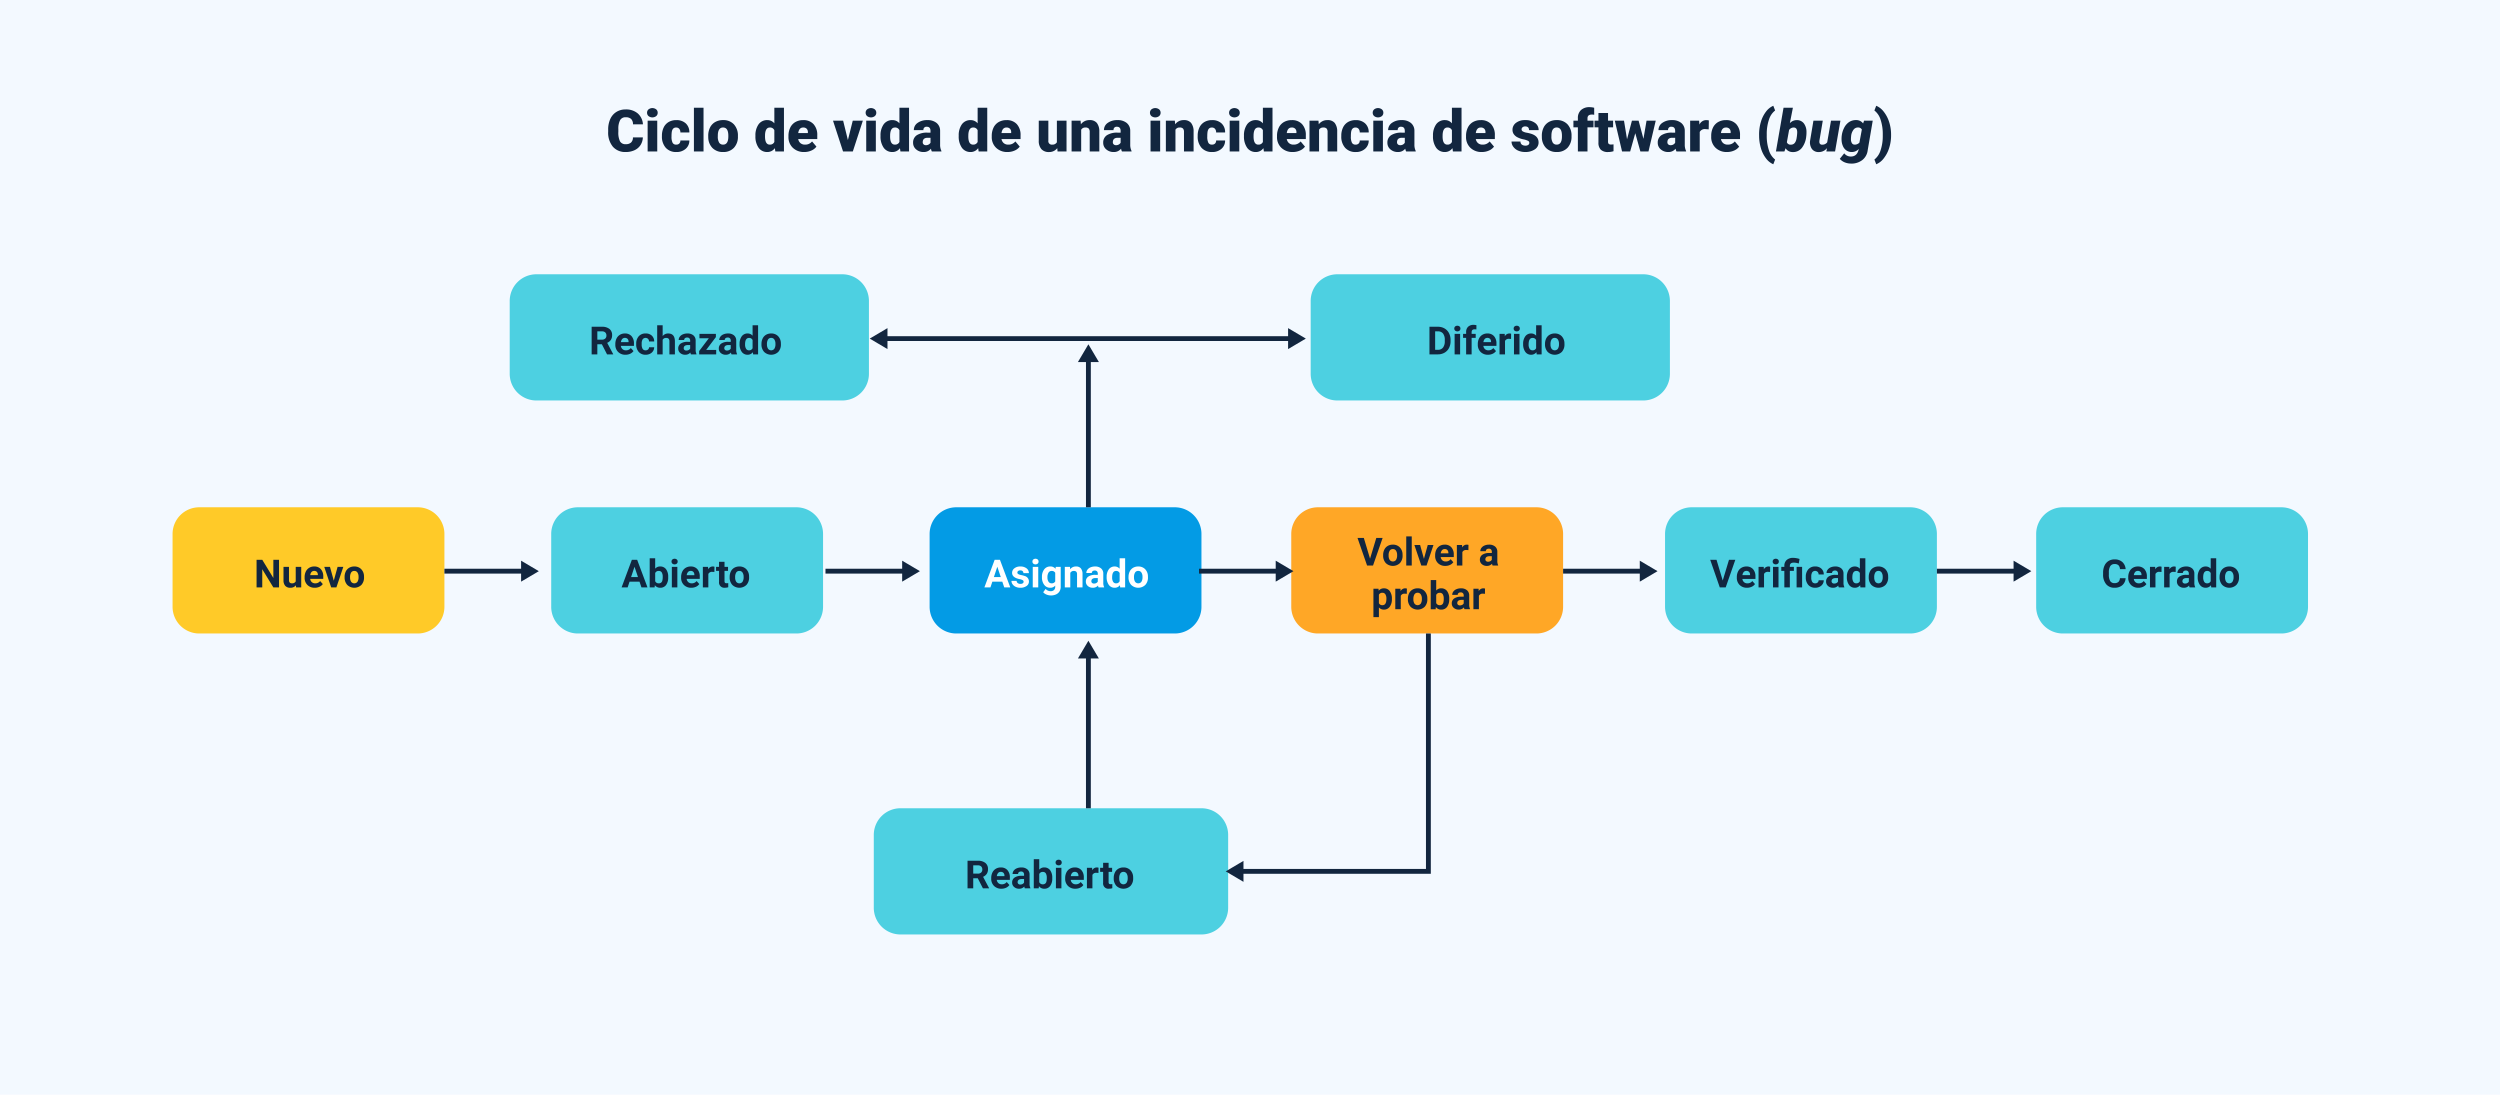 <svg xmlns="http://www.w3.org/2000/svg" width="1030" height="451" viewBox="0 0 1030 451">
  <g id="Grupo_117825" data-name="Grupo 117825" transform="translate(-285 -18711)">
    <path id="Trazado_232706" data-name="Trazado 232706" d="M0,0H1030V451H0Z" transform="translate(285 18711)" fill="#f3f9ff"/>
    <path id="Trazado_232725" data-name="Trazado 232725" d="M159.857,19.223a6.231,6.231,0,0,1-.961,3.146,5.8,5.8,0,0,1-2.467,2.115,8.4,8.4,0,0,1-3.627.75,6.7,6.7,0,0,1-5.3-2.191,9.048,9.048,0,0,1-1.934-6.187v-.844a10.328,10.328,0,0,1,.873-4.389,6.615,6.615,0,0,1,2.514-2.906,7.013,7.013,0,0,1,3.8-1.025,7.354,7.354,0,0,1,4.992,1.635,6.459,6.459,0,0,1,2.145,4.506h-4.1a3.056,3.056,0,0,0-.785-2.238,3.229,3.229,0,0,0-2.25-.68,2.457,2.457,0,0,0-2.25,1.148,7.381,7.381,0,0,0-.75,3.668v1.207a8.167,8.167,0,0,0,.686,3.9,2.509,2.509,0,0,0,2.361,1.172,3.159,3.159,0,0,0,2.168-.668,2.835,2.835,0,0,0,.8-2.121ZM165.787,25h-3.961V12.32h3.961Zm-4.2-15.949a1.763,1.763,0,0,1,.609-1.383,2.591,2.591,0,0,1,3.164,0,1.763,1.763,0,0,1,.609,1.383,1.763,1.763,0,0,1-.609,1.383,2.591,2.591,0,0,1-3.164,0A1.763,1.763,0,0,1,161.592,9.051ZM173.58,22.188a1.756,1.756,0,0,0,1.289-.451,1.654,1.654,0,0,0,.445-1.26h3.7a4.384,4.384,0,0,1-1.494,3.422,5.558,5.558,0,0,1-3.85,1.336,5.627,5.627,0,0,1-4.359-1.734,6.834,6.834,0,0,1-1.594-4.8v-.164a7.723,7.723,0,0,1,.709-3.393,5.162,5.162,0,0,1,2.045-2.262,6.1,6.1,0,0,1,3.164-.791,5.488,5.488,0,0,1,3.926,1.371,4.863,4.863,0,0,1,1.453,3.715h-3.7a2.168,2.168,0,0,0-.48-1.512,1.658,1.658,0,0,0-1.289-.527q-1.535,0-1.793,1.957a13.809,13.809,0,0,0-.082,1.711,5.424,5.424,0,0,0,.457,2.648A1.582,1.582,0,0,0,173.58,22.188ZM184.854,25h-3.961V7h3.961Zm1.934-6.457a7.484,7.484,0,0,1,.738-3.381,5.28,5.28,0,0,1,2.121-2.279,6.388,6.388,0,0,1,3.246-.8,5.83,5.83,0,0,1,4.488,1.764,6.768,6.768,0,0,1,1.641,4.8v.141a6.566,6.566,0,0,1-1.646,4.705,5.846,5.846,0,0,1-4.459,1.74,5.912,5.912,0,0,1-4.348-1.623,6.348,6.348,0,0,1-1.77-4.4Zm3.949.246a4.718,4.718,0,0,0,.551,2.578,1.835,1.835,0,0,0,1.629.82q2.109,0,2.156-3.246v-.4q0-3.41-2.18-3.41-1.98,0-2.145,2.941Zm15.5-.223a7.746,7.746,0,0,1,1.3-4.746,4.282,4.282,0,0,1,3.633-1.734,3.641,3.641,0,0,1,2.859,1.336V7h3.961V25h-3.551l-.2-1.359a3.739,3.739,0,0,1-3.094,1.594,4.274,4.274,0,0,1-3.586-1.734A7.991,7.991,0,0,1,206.24,18.566Zm3.949.246q0,3.375,1.969,3.375a1.944,1.944,0,0,0,1.875-1.1V16.258a1.892,1.892,0,0,0-1.852-1.125q-1.828,0-1.98,2.953Zm16.184,6.422a6.518,6.518,0,0,1-4.723-1.74,6.009,6.009,0,0,1-1.8-4.529v-.328a7.787,7.787,0,0,1,.721-3.434,5.274,5.274,0,0,1,2.1-2.3,6.35,6.35,0,0,1,3.281-.814,5.489,5.489,0,0,1,4.219,1.658,6.516,6.516,0,0,1,1.547,4.623V19.9h-7.852a2.846,2.846,0,0,0,.926,1.676,2.755,2.755,0,0,0,1.852.609,3.549,3.549,0,0,0,2.93-1.312l1.8,2.133a5.045,5.045,0,0,1-2.092,1.623A7.069,7.069,0,0,1,226.373,25.234Zm-.445-10.1q-1.734,0-2.062,2.3h3.984v-.3a1.956,1.956,0,0,0-.48-1.471A1.912,1.912,0,0,0,225.928,15.133Zm18.41,5.168,2-7.98h4.16L246.365,25h-4.031L238.2,12.32h4.172ZM255.846,25h-3.961V12.32h3.961Zm-4.2-15.949a1.763,1.763,0,0,1,.609-1.383,2.591,2.591,0,0,1,3.164,0,1.763,1.763,0,0,1,.609,1.383,1.763,1.763,0,0,1-.609,1.383,2.591,2.591,0,0,1-3.164,0A1.763,1.763,0,0,1,251.65,9.051Zm6.129,9.516a7.746,7.746,0,0,1,1.3-4.746,4.282,4.282,0,0,1,3.633-1.734,3.641,3.641,0,0,1,2.859,1.336V7h3.961V25h-3.551l-.2-1.359a3.739,3.739,0,0,1-3.094,1.594A4.274,4.274,0,0,1,259.1,23.5,7.991,7.991,0,0,1,257.779,18.566Zm3.949.246q0,3.375,1.969,3.375a1.944,1.944,0,0,0,1.875-1.1V16.258a1.892,1.892,0,0,0-1.852-1.125q-1.828,0-1.98,2.953ZM278.92,25a4.459,4.459,0,0,1-.375-1.137,3.672,3.672,0,0,1-3.047,1.371,4.5,4.5,0,0,1-3.047-1.084,3.45,3.45,0,0,1-1.254-2.725,3.546,3.546,0,0,1,1.523-3.117,7.761,7.761,0,0,1,4.43-1.055h1.219v-.671q0-1.755-1.512-1.755a1.236,1.236,0,0,0-1.406,1.39H271.5a3.54,3.54,0,0,1,1.564-2.985,6.575,6.575,0,0,1,3.99-1.147,5.764,5.764,0,0,1,3.832,1.184,4.115,4.115,0,0,1,1.441,3.246v5.613a5.748,5.748,0,0,0,.539,2.672V25Zm-2.473-2.578a2.2,2.2,0,0,0,1.225-.316,1.983,1.983,0,0,0,.7-.715V19.363h-1.148q-2.062,0-2.062,1.852a1.131,1.131,0,0,0,.363.873A1.315,1.315,0,0,0,276.447,22.422Zm13.547-3.855a7.746,7.746,0,0,1,1.3-4.746,4.282,4.282,0,0,1,3.633-1.734,3.641,3.641,0,0,1,2.859,1.336V7h3.961V25H298.2l-.2-1.359a3.739,3.739,0,0,1-3.094,1.594,4.274,4.274,0,0,1-3.586-1.734A7.991,7.991,0,0,1,289.994,18.566Zm3.949.246q0,3.375,1.969,3.375a1.944,1.944,0,0,0,1.875-1.1V16.258a1.892,1.892,0,0,0-1.852-1.125q-1.828,0-1.98,2.953Zm16.184,6.422a6.518,6.518,0,0,1-4.723-1.74,6.009,6.009,0,0,1-1.8-4.529v-.328a7.787,7.787,0,0,1,.721-3.434,5.274,5.274,0,0,1,2.1-2.3,6.35,6.35,0,0,1,3.281-.814,5.489,5.489,0,0,1,4.219,1.658,6.516,6.516,0,0,1,1.547,4.623V19.9h-7.852a2.846,2.846,0,0,0,.926,1.676,2.755,2.755,0,0,0,1.852.609,3.549,3.549,0,0,0,2.93-1.312l1.8,2.133a5.045,5.045,0,0,1-2.092,1.623A7.069,7.069,0,0,1,310.127,25.234Zm-.445-10.1q-1.734,0-2.062,2.3H311.6v-.3a1.956,1.956,0,0,0-.48-1.471A1.912,1.912,0,0,0,309.682,15.133Zm20.906,8.5a4.072,4.072,0,0,1-3.387,1.605,3.993,3.993,0,0,1-3.158-1.213,5.1,5.1,0,0,1-1.072-3.486V12.32h3.949v8.238a1.419,1.419,0,0,0,1.582,1.629,2.064,2.064,0,0,0,1.934-.973V12.32h3.973V25h-3.7ZM340.2,12.32l.129,1.488a4.3,4.3,0,0,1,3.621-1.723,3.618,3.618,0,0,1,2.959,1.184,5.635,5.635,0,0,1,1.014,3.563V25h-3.961V17a2.14,2.14,0,0,0-.387-1.412,1.789,1.789,0,0,0-1.406-.451,1.883,1.883,0,0,0-1.723.914V25h-3.949V12.32ZM357.248,25a4.459,4.459,0,0,1-.375-1.137,3.672,3.672,0,0,1-3.047,1.371,4.5,4.5,0,0,1-3.047-1.084,3.45,3.45,0,0,1-1.254-2.725,3.546,3.546,0,0,1,1.523-3.117,7.761,7.761,0,0,1,4.43-1.055H356.7v-.671q0-1.755-1.512-1.755a1.236,1.236,0,0,0-1.406,1.39H349.83a3.54,3.54,0,0,1,1.564-2.985,6.575,6.575,0,0,1,3.99-1.147,5.764,5.764,0,0,1,3.832,1.184,4.115,4.115,0,0,1,1.441,3.246v5.613A5.748,5.748,0,0,0,361.2,24.8V25Zm-2.473-2.578A2.2,2.2,0,0,0,356,22.105a1.983,1.983,0,0,0,.7-.715V19.363h-1.148q-2.062,0-2.062,1.852a1.131,1.131,0,0,0,.363.873A1.315,1.315,0,0,0,354.775,22.422ZM372.986,25h-3.961V12.32h3.961Zm-4.2-15.949a1.763,1.763,0,0,1,.609-1.383,2.591,2.591,0,0,1,3.164,0,1.763,1.763,0,0,1,.609,1.383,1.763,1.763,0,0,1-.609,1.383,2.591,2.591,0,0,1-3.164,0A1.763,1.763,0,0,1,368.791,9.051Zm10.254,3.27.129,1.488a4.3,4.3,0,0,1,3.621-1.723,3.618,3.618,0,0,1,2.959,1.184,5.635,5.635,0,0,1,1.014,3.563V25h-3.961V17a2.14,2.14,0,0,0-.387-1.412,1.789,1.789,0,0,0-1.406-.451,1.883,1.883,0,0,0-1.723.914V25h-3.949V12.32Zm15.27,9.867a1.756,1.756,0,0,0,1.289-.451,1.654,1.654,0,0,0,.445-1.26h3.7a4.384,4.384,0,0,1-1.494,3.422,5.558,5.558,0,0,1-3.85,1.336,5.627,5.627,0,0,1-4.359-1.734,6.834,6.834,0,0,1-1.594-4.8v-.164a7.723,7.723,0,0,1,.709-3.393,5.162,5.162,0,0,1,2.045-2.262,6.1,6.1,0,0,1,3.164-.791,5.488,5.488,0,0,1,3.926,1.371,4.863,4.863,0,0,1,1.453,3.715h-3.7a2.168,2.168,0,0,0-.48-1.512,1.658,1.658,0,0,0-1.289-.527q-1.535,0-1.793,1.957A13.809,13.809,0,0,0,392.4,18.8a5.424,5.424,0,0,0,.457,2.648A1.582,1.582,0,0,0,394.314,22.188ZM405.588,25h-3.961V12.32h3.961Zm-4.2-15.949A1.763,1.763,0,0,1,402,7.668a2.591,2.591,0,0,1,3.164,0,1.763,1.763,0,0,1,.609,1.383,1.763,1.763,0,0,1-.609,1.383,2.591,2.591,0,0,1-3.164,0A1.763,1.763,0,0,1,401.393,9.051Zm6.129,9.516a7.746,7.746,0,0,1,1.3-4.746,4.282,4.282,0,0,1,3.633-1.734,3.641,3.641,0,0,1,2.859,1.336V7h3.961V25h-3.551l-.2-1.359a3.739,3.739,0,0,1-3.094,1.594,4.274,4.274,0,0,1-3.586-1.734A7.991,7.991,0,0,1,407.521,18.566Zm3.949.246q0,3.375,1.969,3.375a1.944,1.944,0,0,0,1.875-1.1V16.258a1.892,1.892,0,0,0-1.852-1.125q-1.828,0-1.98,2.953Zm16.184,6.422a6.518,6.518,0,0,1-4.723-1.74,6.009,6.009,0,0,1-1.8-4.529v-.328a7.787,7.787,0,0,1,.721-3.434,5.274,5.274,0,0,1,2.1-2.3,6.35,6.35,0,0,1,3.281-.814,5.489,5.489,0,0,1,4.219,1.658A6.516,6.516,0,0,1,433,18.367V19.9h-7.852a2.846,2.846,0,0,0,.926,1.676,2.755,2.755,0,0,0,1.852.609,3.549,3.549,0,0,0,2.93-1.312l1.8,2.133a5.045,5.045,0,0,1-2.092,1.623A7.069,7.069,0,0,1,427.654,25.234Zm-.445-10.1q-1.734,0-2.062,2.3h3.984v-.3a1.956,1.956,0,0,0-.48-1.471A1.912,1.912,0,0,0,427.209,15.133Zm11-2.812.129,1.488a4.3,4.3,0,0,1,3.621-1.723,3.618,3.618,0,0,1,2.959,1.184,5.635,5.635,0,0,1,1.014,3.563V25h-3.961V17a2.14,2.14,0,0,0-.387-1.412,1.789,1.789,0,0,0-1.406-.451,1.883,1.883,0,0,0-1.723.914V25H434.51V12.32Zm15.27,9.867a1.756,1.756,0,0,0,1.289-.451,1.654,1.654,0,0,0,.445-1.26h3.7a4.384,4.384,0,0,1-1.494,3.422,5.558,5.558,0,0,1-3.85,1.336,5.627,5.627,0,0,1-4.359-1.734,6.834,6.834,0,0,1-1.594-4.8v-.164a7.723,7.723,0,0,1,.709-3.393,5.162,5.162,0,0,1,2.045-2.262,6.1,6.1,0,0,1,3.164-.791,5.488,5.488,0,0,1,3.926,1.371,4.863,4.863,0,0,1,1.453,3.715h-3.7a2.168,2.168,0,0,0-.48-1.512,1.658,1.658,0,0,0-1.289-.527q-1.535,0-1.793,1.957a13.809,13.809,0,0,0-.082,1.711,5.424,5.424,0,0,0,.457,2.648A1.582,1.582,0,0,0,453.482,22.188ZM464.756,25h-3.961V12.32h3.961Zm-4.2-15.949a1.763,1.763,0,0,1,.609-1.383,2.591,2.591,0,0,1,3.164,0,1.763,1.763,0,0,1,.609,1.383,1.763,1.763,0,0,1-.609,1.383,2.591,2.591,0,0,1-3.164,0A1.763,1.763,0,0,1,460.561,9.051ZM474.33,25a4.459,4.459,0,0,1-.375-1.137,3.672,3.672,0,0,1-3.047,1.371,4.5,4.5,0,0,1-3.047-1.084,3.45,3.45,0,0,1-1.254-2.725,3.546,3.546,0,0,1,1.523-3.117,7.761,7.761,0,0,1,4.43-1.055h1.219v-.671q0-1.755-1.512-1.755a1.236,1.236,0,0,0-1.406,1.39h-3.949a3.54,3.54,0,0,1,1.564-2.985,6.575,6.575,0,0,1,3.99-1.147A5.764,5.764,0,0,1,476.3,13.27a4.115,4.115,0,0,1,1.441,3.246v5.613a5.748,5.748,0,0,0,.539,2.672V25Zm-2.473-2.578a2.2,2.2,0,0,0,1.225-.316,1.983,1.983,0,0,0,.7-.715V19.363h-1.148q-2.062,0-2.062,1.852a1.131,1.131,0,0,0,.363.873A1.315,1.315,0,0,0,471.857,22.422ZM485.4,18.566a7.746,7.746,0,0,1,1.3-4.746,4.282,4.282,0,0,1,3.633-1.734,3.641,3.641,0,0,1,2.859,1.336V7h3.961V25h-3.551l-.2-1.359a3.739,3.739,0,0,1-3.094,1.594,4.274,4.274,0,0,1-3.586-1.734A7.991,7.991,0,0,1,485.4,18.566Zm3.949.246q0,3.375,1.969,3.375a1.944,1.944,0,0,0,1.875-1.1V16.258a1.892,1.892,0,0,0-1.852-1.125q-1.828,0-1.98,2.953Zm16.184,6.422a6.518,6.518,0,0,1-4.723-1.74,6.009,6.009,0,0,1-1.8-4.529v-.328a7.787,7.787,0,0,1,.721-3.434,5.274,5.274,0,0,1,2.1-2.3,6.35,6.35,0,0,1,3.281-.814,5.489,5.489,0,0,1,4.219,1.658,6.516,6.516,0,0,1,1.547,4.623V19.9h-7.852a2.846,2.846,0,0,0,.926,1.676,2.755,2.755,0,0,0,1.852.609,3.549,3.549,0,0,0,2.93-1.312l1.8,2.133a5.045,5.045,0,0,1-2.092,1.623A7.069,7.069,0,0,1,505.537,25.234Zm-.445-10.1q-1.734,0-2.062,2.3h3.984v-.3a1.956,1.956,0,0,0-.48-1.471A1.912,1.912,0,0,0,505.092,15.133Zm19.992,6.3a.912.912,0,0,0-.527-.809,8.021,8.021,0,0,0-2-.633,9.138,9.138,0,0,1-2.437-.861,4.083,4.083,0,0,1-1.465-1.295,3.092,3.092,0,0,1-.5-1.746,3.5,3.5,0,0,1,1.441-2.877,5.938,5.938,0,0,1,3.773-1.131,6.579,6.579,0,0,1,4.031,1.137,3.555,3.555,0,0,1,1.523,2.988h-3.961q0-1.523-1.605-1.523a1.591,1.591,0,0,0-1.043.346,1.07,1.07,0,0,0-.422.861.982.982,0,0,0,.516.855,4.872,4.872,0,0,0,1.646.539,14.228,14.228,0,0,1,1.986.5q2.859.984,2.859,3.527a3.321,3.321,0,0,1-1.541,2.824,6.758,6.758,0,0,1-3.99,1.09,6.9,6.9,0,0,1-2.906-.586,4.86,4.86,0,0,1-1.992-1.594,3.609,3.609,0,0,1-.715-2.121h3.691a1.526,1.526,0,0,0,.586,1.283,2.41,2.41,0,0,0,1.441.4,1.9,1.9,0,0,0,1.213-.328A1.05,1.05,0,0,0,525.084,21.438Zm5.156-2.895a7.484,7.484,0,0,1,.738-3.381,5.28,5.28,0,0,1,2.121-2.279,6.388,6.388,0,0,1,3.246-.8,5.83,5.83,0,0,1,4.488,1.764,6.768,6.768,0,0,1,1.641,4.8v.141a6.566,6.566,0,0,1-1.646,4.705,5.846,5.846,0,0,1-4.459,1.74,5.912,5.912,0,0,1-4.348-1.623,6.348,6.348,0,0,1-1.77-4.4Zm3.949.246a4.718,4.718,0,0,0,.551,2.578,1.835,1.835,0,0,0,1.629.82q2.109,0,2.156-3.246v-.4q0-3.41-2.18-3.41-1.98,0-2.145,2.941ZM545.088,25V15.063h-1.84V12.32h1.84V11.313a4.381,4.381,0,0,1,1.277-3.363,5.047,5.047,0,0,1,3.586-1.2A7.853,7.853,0,0,1,551.8,7l.012,2.906a3.608,3.608,0,0,0-.973-.105q-1.793,0-1.793,1.547v.973h2.473v2.742h-2.473V25ZM557.51,9.168V12.32H559.6v2.742H557.51v5.8a1.481,1.481,0,0,0,.258,1,1.383,1.383,0,0,0,1.02.281,5.793,5.793,0,0,0,.984-.07v2.824a7.288,7.288,0,0,1-2.227.34,4.137,4.137,0,0,1-3.012-.961,3.939,3.939,0,0,1-.973-2.918V15.063h-1.617V12.32h1.617V9.168ZM572.1,19.8l1.277-7.477h3.785L574.174,25h-3.34l-2.1-7.523L566.627,25h-3.34L560.3,12.32h3.785l1.254,7.652,2.016-7.652h2.754ZM585.717,25a4.459,4.459,0,0,1-.375-1.137,3.672,3.672,0,0,1-3.047,1.371,4.5,4.5,0,0,1-3.047-1.084,3.45,3.45,0,0,1-1.254-2.725,3.546,3.546,0,0,1,1.523-3.117,7.761,7.761,0,0,1,4.43-1.055h1.219v-.671q0-1.755-1.512-1.755a1.236,1.236,0,0,0-1.406,1.39H578.3a3.54,3.54,0,0,1,1.564-2.985,6.575,6.575,0,0,1,3.99-1.147,5.764,5.764,0,0,1,3.832,1.184,4.115,4.115,0,0,1,1.441,3.246v5.613a5.748,5.748,0,0,0,.539,2.672V25Zm-2.473-2.578a2.2,2.2,0,0,0,1.225-.316,1.983,1.983,0,0,0,.7-.715V19.363h-1.148q-2.062,0-2.062,1.852a1.131,1.131,0,0,0,.363.873A1.315,1.315,0,0,0,583.244,22.422Zm15.738-6.527-1.3-.094a2.336,2.336,0,0,0-2.391,1.172V25h-3.949V12.32h3.7l.129,1.629a3.058,3.058,0,0,1,2.777-1.863,3.851,3.851,0,0,1,1.1.141Zm7.559,9.34a6.518,6.518,0,0,1-4.723-1.74,6.009,6.009,0,0,1-1.8-4.529v-.328a7.787,7.787,0,0,1,.721-3.434,5.274,5.274,0,0,1,2.1-2.3,6.35,6.35,0,0,1,3.281-.814,5.489,5.489,0,0,1,4.219,1.658,6.516,6.516,0,0,1,1.547,4.623V19.9h-7.852a2.846,2.846,0,0,0,.926,1.676,2.755,2.755,0,0,0,1.852.609,3.549,3.549,0,0,0,2.93-1.312l1.8,2.133a5.045,5.045,0,0,1-2.092,1.623A7.069,7.069,0,0,1,606.541,25.234Zm-.445-10.1q-1.734,0-2.062,2.3h3.984v-.3a1.956,1.956,0,0,0-.48-1.471A1.912,1.912,0,0,0,606.1,15.133Zm13.652,2.93a17.909,17.909,0,0,1,.762-5.32,12.839,12.839,0,0,1,2.1-4.172A7.47,7.47,0,0,1,625.6,6.18l.75,1.945a7.64,7.64,0,0,0-2.537,3.768A18.376,18.376,0,0,0,622.9,17.9v.516a18.734,18.734,0,0,0,.9,6.117,7.608,7.608,0,0,0,2.549,3.8l-.75,1.945a7.4,7.4,0,0,1-2.982-2.4,12.646,12.646,0,0,1-2.1-4.154,18,18,0,0,1-.762-5.133Zm19.43.621a9.188,9.188,0,0,1-1.816,4.852,4.545,4.545,0,0,1-3.82,1.711,3.362,3.362,0,0,1-2.883-1.57L630.178,25h-3.492l3.129-18h3.855l-1.254,6.363a3.827,3.827,0,0,1,2.848-1.277,3.572,3.572,0,0,1,2.906,1.33,5.8,5.8,0,0,1,1.1,3.557,12.9,12.9,0,0,1-.059,1.465Zm-3.832-.228a12.137,12.137,0,0,0,.105-1.357q0-1.884-1.348-1.965a2.309,2.309,0,0,0-2,1.018l-.914,5.054a1.551,1.551,0,0,0,1.594.994q1.887.059,2.379-2.457l.164-1.041Zm12.375,5.162a4.2,4.2,0,0,1-3.422,1.629,3.322,3.322,0,0,1-2.807-1.3,4.8,4.8,0,0,1-.732-3.422l1.371-8.2h3.855l-1.395,8.26a2.752,2.752,0,0,0,0,.622,1.021,1.021,0,0,0,1.137,1,2.491,2.491,0,0,0,2.074-.962l1.57-8.917h3.879L651.049,25h-3.586Zm6.059-4.98a9.634,9.634,0,0,1,1.049-3.457,6.086,6.086,0,0,1,2.068-2.338,4.98,4.98,0,0,1,2.813-.768,3.462,3.462,0,0,1,2.883,1.371l.41-1.137,3.563.012L664.49,24.508a5.956,5.956,0,0,1-2.262,4.066,7.2,7.2,0,0,1-4.758,1.418,6.793,6.793,0,0,1-2.449-.5,5.277,5.277,0,0,1-2.027-1.453l1.828-2.273a3.319,3.319,0,0,0,2.648,1.324q2.566.047,3.258-2.73l.094-.387a3.965,3.965,0,0,1-2.895,1.266,3.91,3.91,0,0,1-2.145-.615,4.045,4.045,0,0,1-1.453-1.74,6.768,6.768,0,0,1-.6-2.531A11,11,0,0,1,653.779,18.637Zm3.809,1.254a3.075,3.075,0,0,0,.387,1.676,1.312,1.312,0,0,0,1.125.621,2.577,2.577,0,0,0,1.98-.844l1-5.379a1.708,1.708,0,0,0-1.57-.844,2.244,2.244,0,0,0-1.887.955,5.149,5.149,0,0,0-.961,2.572Q657.588,19.387,657.588,19.891Zm16.535-1.5a16.71,16.71,0,0,1-.809,5.227,13.344,13.344,0,0,1-2.232,4.248,7.432,7.432,0,0,1-3.076,2.408l-.75-1.945a7.716,7.716,0,0,0,2.52-3.75,18.1,18.1,0,0,0,.926-5.824v-.715a18.734,18.734,0,0,0-.9-6.117,7.608,7.608,0,0,0-2.549-3.8l.75-1.945a7.568,7.568,0,0,1,3.053,2.385,13.18,13.18,0,0,1,2.227,4.184,16.568,16.568,0,0,1,.838,5.127Z" transform="translate(390 18748.398)" fill="#12263f"/>
    <path id="Trazado_232719" data-name="Trazado 232719" d="M11,0H137a11,11,0,0,1,11,11V41a11,11,0,0,1-11,11H11A11,11,0,0,1,0,41V11A11,11,0,0,1,11,0Z" transform="translate(495 18824)" fill="#4dd0e1"/>
    <path id="Trazado_232723" data-name="Trazado 232723" d="M11,0h90a11,11,0,0,1,11,11V41a11,11,0,0,1-11,11H11A11,11,0,0,1,0,41V11A11,11,0,0,1,11,0Z" transform="translate(356.098 18920)" fill="#ffca28"/>
    <path id="Trazado_232717" data-name="Trazado 232717" d="M11,0h90a11,11,0,0,1,11,11V41a11,11,0,0,1-11,11H11A11,11,0,0,1,0,41V11A11,11,0,0,1,11,0Z" transform="translate(512.098 18920)" fill="#4dd0e1"/>
    <path id="Trazado_232712" data-name="Trazado 232712" d="M11,0h90a11,11,0,0,1,11,11V41a11,11,0,0,1-11,11H11A11,11,0,0,1,0,41V11A11,11,0,0,1,11,0Z" transform="translate(668 18920)" fill="#039be5"/>
    <path id="Trazado_232710" data-name="Trazado 232710" d="M11,0H135a11,11,0,0,1,11,11V41a11,11,0,0,1-11,11H11A11,11,0,0,1,0,41V11A11,11,0,0,1,11,0Z" transform="translate(645 19044)" fill="#4dd0e1"/>
    <path id="Trazado_232707" data-name="Trazado 232707" d="M11,0h90a11,11,0,0,1,11,11V41a11,11,0,0,1-11,11H11A11,11,0,0,1,0,41V11A11,11,0,0,1,11,0Z" transform="translate(817 18920)" fill="#ffa726"/>
    <path id="Trazado_232708" data-name="Trazado 232708" d="M11,0h90a11,11,0,0,1,11,11V41a11,11,0,0,1-11,11H11A11,11,0,0,1,0,41V11A11,11,0,0,1,11,0Z" transform="translate(971 18920)" fill="#4dd0e1"/>
    <path id="Trazado_232709" data-name="Trazado 232709" d="M11,0h90a11,11,0,0,1,11,11V41a11,11,0,0,1-11,11H11A11,11,0,0,1,0,41V11A11,11,0,0,1,11,0Z" transform="translate(1123.902 18920)" fill="#4dd0e1"/>
    <path id="Trazado_232720" data-name="Trazado 232720" d="M11,0H137a11,11,0,0,1,11,11V41a11,11,0,0,1-11,11H11A11,11,0,0,1,0,41V11A11,11,0,0,1,11,0Z" transform="translate(825 18824)" fill="#4dd0e1"/>
    <path id="Trazado_232721" data-name="Trazado 232721" d="M17.969,12.836H16.1V17H13.758V5.625h4.227a4.778,4.778,0,0,1,3.109.9,3.1,3.1,0,0,1,1.094,2.539,3.5,3.5,0,0,1-.5,1.941,3.437,3.437,0,0,1-1.527,1.238l2.461,4.648V17H20.1Zm-1.867-1.9h1.891a1.936,1.936,0,0,0,1.367-.449,1.606,1.606,0,0,0,.484-1.238,1.719,1.719,0,0,0-.457-1.266,1.9,1.9,0,0,0-1.4-.461H16.1Zm11.609,6.219a4.15,4.15,0,0,1-3.027-1.141,4.054,4.054,0,0,1-1.168-3.039v-.219a5.106,5.106,0,0,1,.492-2.277A3.612,3.612,0,0,1,25.4,8.934a3.914,3.914,0,0,1,2.059-.543,3.508,3.508,0,0,1,2.73,1.094,4.444,4.444,0,0,1,1,3.1v.922H25.8a2.1,2.1,0,0,0,.66,1.328,2,2,0,0,0,1.395.5,2.437,2.437,0,0,0,2.039-.945l1.109,1.242a3.389,3.389,0,0,1-1.375,1.121A4.511,4.511,0,0,1,27.711,17.156Zm-.258-6.945a1.411,1.411,0,0,0-1.09.455,2.357,2.357,0,0,0-.535,1.3h3.141v-.181a1.681,1.681,0,0,0-.406-1.165A1.456,1.456,0,0,0,27.453,10.211Zm8.531,5.125A1.481,1.481,0,0,0,37,14.992a1.2,1.2,0,0,0,.406-.914h2.117a2.9,2.9,0,0,1-.469,1.574,3.093,3.093,0,0,1-1.262,1.109,3.949,3.949,0,0,1-1.77.395A3.67,3.67,0,0,1,33.164,16a4.56,4.56,0,0,1-1.047-3.184v-.148a4.508,4.508,0,0,1,1.039-3.117,3.627,3.627,0,0,1,2.852-1.164,3.555,3.555,0,0,1,2.543.9,3.2,3.2,0,0,1,.973,2.4H37.406A1.551,1.551,0,0,0,37,10.623a1.51,1.51,0,0,0-2.223.163,3.333,3.333,0,0,0-.4,1.866v.235a3.375,3.375,0,0,0,.4,1.878A1.377,1.377,0,0,0,35.984,15.336Zm7.031-5.867a2.818,2.818,0,0,1,2.258-1.078q2.75,0,2.789,3.2V17H45.8V11.648a1.57,1.57,0,0,0-.312-1.074,1.34,1.34,0,0,0-1.039-.348,1.537,1.537,0,0,0-1.437.766V17H40.758V5h2.258ZM54.664,17a2.507,2.507,0,0,1-.227-.758,2.732,2.732,0,0,1-2.133.914,3,3,0,0,1-2.059-.719,2.312,2.312,0,0,1-.816-1.812,2.389,2.389,0,0,1,1-2.062,4.915,4.915,0,0,1,2.879-.727h1.039v-.484a1.393,1.393,0,0,0-.3-.937,1.183,1.183,0,0,0-.949-.352,1.345,1.345,0,0,0-.895.273.929.929,0,0,0-.324.75H49.617a2.268,2.268,0,0,1,.453-1.359,3,3,0,0,1,1.281-.98,4.669,4.669,0,0,1,1.859-.355,3.689,3.689,0,0,1,2.48.785,2.747,2.747,0,0,1,.918,2.207v3.664a4.041,4.041,0,0,0,.336,1.82V17ZM52.8,15.43a1.945,1.945,0,0,0,.922-.223,1.462,1.462,0,0,0,.625-.6V13.156H53.5q-1.7,0-1.8,1.172l-.008.133a.9.9,0,0,0,.3.7A1.153,1.153,0,0,0,52.8,15.43Zm8.141-.25H65.07V17H58.055V15.625l3.977-5.258H58.172V8.547h6.773v1.33ZM71.383,17a2.507,2.507,0,0,1-.227-.758,2.732,2.732,0,0,1-2.133.914,3,3,0,0,1-2.059-.719,2.312,2.312,0,0,1-.816-1.812,2.389,2.389,0,0,1,1-2.062,4.915,4.915,0,0,1,2.879-.727h1.039v-.484a1.393,1.393,0,0,0-.3-.937,1.183,1.183,0,0,0-.949-.352,1.345,1.345,0,0,0-.895.273.929.929,0,0,0-.324.75H66.336a2.268,2.268,0,0,1,.453-1.359,3,3,0,0,1,1.281-.98,4.669,4.669,0,0,1,1.859-.355,3.689,3.689,0,0,1,2.48.785,2.747,2.747,0,0,1,.918,2.207v3.664a4.041,4.041,0,0,0,.336,1.82V17Zm-1.867-1.57a1.945,1.945,0,0,0,.922-.223,1.462,1.462,0,0,0,.625-.6V13.156h-.844q-1.7,0-1.8,1.172l-.008.133a.9.9,0,0,0,.3.7A1.153,1.153,0,0,0,69.516,15.43Zm5.2-2.719A5.094,5.094,0,0,1,75.6,9.563a2.877,2.877,0,0,1,2.426-1.172,2.589,2.589,0,0,1,2.039.922V5h2.266V17H80.289l-.109-.9a2.657,2.657,0,0,1-2.172,1.055,2.869,2.869,0,0,1-2.395-1.176A5.258,5.258,0,0,1,74.711,12.711Zm2.258.168a3.337,3.337,0,0,0,.414,1.823,1.349,1.349,0,0,0,1.2.634,1.511,1.511,0,0,0,1.477-.884V11.111a1.489,1.489,0,0,0-1.461-.884Q76.969,10.227,76.969,12.879Zm6.758-.184a5.013,5.013,0,0,1,.484-2.242A3.546,3.546,0,0,1,85.605,8.93a4.069,4.069,0,0,1,2.113-.539,3.849,3.849,0,0,1,2.793,1.047,4.2,4.2,0,0,1,1.207,2.844l.016.578a4.418,4.418,0,0,1-1.086,3.121,4.209,4.209,0,0,1-5.832,0,4.5,4.5,0,0,1-1.09-3.187Zm2.258.16a3.16,3.16,0,0,0,.453,1.843,1.628,1.628,0,0,0,2.578.008,3.457,3.457,0,0,0,.461-2.015,3.128,3.128,0,0,0-.461-1.831,1.5,1.5,0,0,0-1.3-.649,1.474,1.474,0,0,0-1.281.646A3.516,3.516,0,0,0,85.984,12.856Z" transform="translate(515 18840)" fill="#12263f"/>
    <path id="Trazado_232724" data-name="Trazado 232724" d="M39.859,17H37.516L32.953,9.516V17H30.609V5.625h2.344l4.57,7.5v-7.5h2.336Zm6.961-.859a2.831,2.831,0,0,1-2.312,1.016,2.67,2.67,0,0,1-2.074-.781,3.335,3.335,0,0,1-.73-2.289V8.547h2.258v5.467q0,1.322,1.2,1.322a1.63,1.63,0,0,0,1.578-.8V8.547h2.266V17H46.883ZM54.6,17.156a4.15,4.15,0,0,1-3.027-1.141,4.054,4.054,0,0,1-1.168-3.039v-.219A5.106,5.106,0,0,1,50.9,10.48a3.612,3.612,0,0,1,1.395-1.547,3.914,3.914,0,0,1,2.059-.543,3.508,3.508,0,0,1,2.73,1.094,4.444,4.444,0,0,1,1,3.1v.922H52.7a2.1,2.1,0,0,0,.66,1.328,2,2,0,0,0,1.395.5,2.437,2.437,0,0,0,2.039-.945L57.9,15.633a3.389,3.389,0,0,1-1.375,1.121A4.511,4.511,0,0,1,54.6,17.156Zm-.258-6.945a1.411,1.411,0,0,0-1.09.455,2.357,2.357,0,0,0-.535,1.3h3.141v-.181a1.681,1.681,0,0,0-.406-1.165A1.456,1.456,0,0,0,54.344,10.211Zm8.078,4.031,1.57-5.7h2.359L63.5,17H61.344L58.492,8.547h2.359ZM66.875,12.7a5.013,5.013,0,0,1,.484-2.242A3.546,3.546,0,0,1,68.754,8.93a4.069,4.069,0,0,1,2.113-.539A3.849,3.849,0,0,1,73.66,9.438a4.2,4.2,0,0,1,1.207,2.844l.016.578A4.418,4.418,0,0,1,73.8,15.98a4.209,4.209,0,0,1-5.832,0,4.5,4.5,0,0,1-1.09-3.187Zm2.258.16a3.16,3.16,0,0,0,.453,1.843,1.628,1.628,0,0,0,2.578.008,3.457,3.457,0,0,0,.461-2.015,3.128,3.128,0,0,0-.461-1.831,1.5,1.5,0,0,0-1.3-.649,1.474,1.474,0,0,0-1.281.646A3.516,3.516,0,0,0,69.133,12.856Z" transform="translate(360.098 18936)" fill="#12263f"/>
    <path id="Trazado_232718" data-name="Trazado 232718" d="M33.383,14.656H29.273L28.492,17H26L30.234,5.625h2.172L36.664,17H34.172Zm-3.477-1.9H32.75L31.32,8.5Zm15.289.094a5.119,5.119,0,0,1-.867,3.168,2.872,2.872,0,0,1-2.422,1.137,2.639,2.639,0,0,1-2.2-1.055l-.1.9H37.578V5h2.258V9.3a2.571,2.571,0,0,1,2.055-.914,2.9,2.9,0,0,1,2.426,1.137,5.126,5.126,0,0,1,.879,3.2Zm-2.258-.164a3.363,3.363,0,0,0-.406-1.871,1.374,1.374,0,0,0-1.211-.59,1.489,1.489,0,0,0-1.484.883v3.336a1.509,1.509,0,0,0,1.5.891,1.394,1.394,0,0,0,1.438-1.078A5.562,5.562,0,0,0,42.938,12.688ZM48.969,17H46.7V8.547h2.266ZM46.57,6.359a1.112,1.112,0,0,1,.34-.836,1.465,1.465,0,0,1,1.848,0,1.105,1.105,0,0,1,.344.836,1.108,1.108,0,0,1-.348.844,1.448,1.448,0,0,1-1.836,0A1.108,1.108,0,0,1,46.57,6.359Zm8.148,10.8a4.15,4.15,0,0,1-3.027-1.141,4.054,4.054,0,0,1-1.168-3.039v-.219a5.106,5.106,0,0,1,.492-2.277A3.612,3.612,0,0,1,52.41,8.934a3.914,3.914,0,0,1,2.059-.543A3.508,3.508,0,0,1,57.2,9.484a4.444,4.444,0,0,1,1,3.1v.922H52.813a2.1,2.1,0,0,0,.66,1.328,2,2,0,0,0,1.395.5,2.437,2.437,0,0,0,2.039-.945l1.109,1.242a3.389,3.389,0,0,1-1.375,1.121A4.511,4.511,0,0,1,54.719,17.156Zm-.258-6.945a1.411,1.411,0,0,0-1.09.455,2.357,2.357,0,0,0-.535,1.3h3.141v-.181a1.681,1.681,0,0,0-.406-1.165A1.456,1.456,0,0,0,54.461,10.211Zm9.766.453a6.134,6.134,0,0,0-.812-.062,1.654,1.654,0,0,0-1.68.867V17H59.477V8.547h2.133l.063,1.008a2.092,2.092,0,0,1,1.883-1.164,2.366,2.366,0,0,1,.7.1Zm4.18-4.2V8.547h1.445V10.2H68.406v4.219a1.007,1.007,0,0,0,.18.672.9.9,0,0,0,.688.2,3.6,3.6,0,0,0,.664-.055v1.711a4.648,4.648,0,0,1-1.367.2,2.156,2.156,0,0,1-2.422-2.4V10.2H64.914V8.547h1.234V6.469ZM70.523,12.7a5.013,5.013,0,0,1,.484-2.242A3.546,3.546,0,0,1,72.4,8.93a4.069,4.069,0,0,1,2.113-.539,3.849,3.849,0,0,1,2.793,1.047,4.2,4.2,0,0,1,1.207,2.844l.016.578a4.418,4.418,0,0,1-1.086,3.121,4.209,4.209,0,0,1-5.832,0,4.5,4.5,0,0,1-1.09-3.187Zm2.258.16a3.16,3.16,0,0,0,.453,1.843,1.628,1.628,0,0,0,2.578.008,3.457,3.457,0,0,0,.461-2.015,3.128,3.128,0,0,0-.461-1.831,1.5,1.5,0,0,0-1.3-.649,1.474,1.474,0,0,0-1.281.646A3.516,3.516,0,0,0,72.781,12.856Z" transform="translate(515.098 18936)" fill="#12263f"/>
    <path id="Trazado_232713" data-name="Trazado 232713" d="M24.953,14.656H20.844L20.063,17H17.57L21.8,5.625h2.172L28.234,17H25.742Zm-3.477-1.9H24.32L22.891,8.5Zm12.25,1.906a.727.727,0,0,0-.41-.652A4.659,4.659,0,0,0,32,13.586q-3.016-.633-3.016-2.562a2.323,2.323,0,0,1,.934-1.879,3.766,3.766,0,0,1,2.441-.754,4.053,4.053,0,0,1,2.574.758,2.388,2.388,0,0,1,.965,1.969H33.641a1.092,1.092,0,0,0-.312-.8A1.322,1.322,0,0,0,32.352,10a1.351,1.351,0,0,0-.883.258.814.814,0,0,0-.312.656.7.7,0,0,0,.355.605,3.657,3.657,0,0,0,1.2.4,9.8,9.8,0,0,1,1.422.379,2.336,2.336,0,0,1,1.789,2.273,2.2,2.2,0,0,1-.992,1.871,4.28,4.28,0,0,1-2.562.715,4.47,4.47,0,0,1-1.887-.379,3.166,3.166,0,0,1-1.293-1.039,2.414,2.414,0,0,1-.469-1.426h2.141a1.179,1.179,0,0,0,.445.922,1.766,1.766,0,0,0,1.109.32,1.635,1.635,0,0,0,.98-.246A.766.766,0,0,0,33.727,14.664ZM39.758,17H37.492V8.547h2.266Zm-2.4-10.641a1.112,1.112,0,0,1,.34-.836,1.465,1.465,0,0,1,1.848,0,1.105,1.105,0,0,1,.344.836,1.108,1.108,0,0,1-.348.844,1.448,1.448,0,0,1-1.836,0A1.108,1.108,0,0,1,37.359,6.359Zm3.93,6.352a4.954,4.954,0,0,1,.926-3.133,3,3,0,0,1,2.5-1.187,2.631,2.631,0,0,1,2.164.953l.094-.8h2.047v8.172a3.613,3.613,0,0,1-.5,1.93,3.236,3.236,0,0,1-1.418,1.25,4.985,4.985,0,0,1-2.141.43,4.635,4.635,0,0,1-1.812-.371A3.217,3.217,0,0,1,41.8,19l1-1.375a2.645,2.645,0,0,0,2.047.945,1.936,1.936,0,0,0,1.4-.48,1.8,1.8,0,0,0,.5-1.363v-.453a2.612,2.612,0,0,1-2.055.883,2.992,2.992,0,0,1-2.465-1.191,4.953,4.953,0,0,1-.941-3.16Zm2.258.168a3.085,3.085,0,0,0,.461,1.8,1.466,1.466,0,0,0,1.266.653,1.568,1.568,0,0,0,1.477-.775V11a1.564,1.564,0,0,0-1.461-.775,1.476,1.476,0,0,0-1.277.665A3.477,3.477,0,0,0,43.547,12.879Zm9.281-4.332.07.977a2.951,2.951,0,0,1,2.43-1.133,2.453,2.453,0,0,1,2,.789A3.682,3.682,0,0,1,58,11.539V17H55.742V11.594a1.465,1.465,0,0,0-.312-1.043,1.4,1.4,0,0,0-1.039-.324,1.553,1.553,0,0,0-1.43.813V17H50.7V8.547ZM64.609,17a2.507,2.507,0,0,1-.227-.758,2.732,2.732,0,0,1-2.133.914,3,3,0,0,1-2.059-.719,2.312,2.312,0,0,1-.816-1.812,2.389,2.389,0,0,1,1-2.062,4.915,4.915,0,0,1,2.879-.727h1.039v-.484a1.393,1.393,0,0,0-.3-.937,1.183,1.183,0,0,0-.949-.352,1.345,1.345,0,0,0-.895.273.929.929,0,0,0-.324.75H59.563a2.268,2.268,0,0,1,.453-1.359,3,3,0,0,1,1.281-.98,4.669,4.669,0,0,1,1.859-.355,3.689,3.689,0,0,1,2.48.785,2.747,2.747,0,0,1,.918,2.207v3.664a4.041,4.041,0,0,0,.336,1.82V17Zm-1.867-1.57a1.945,1.945,0,0,0,.922-.223,1.462,1.462,0,0,0,.625-.6V13.156h-.844q-1.7,0-1.8,1.172l-.008.133a.9.9,0,0,0,.3.7A1.153,1.153,0,0,0,62.742,15.43Zm5.2-2.719a5.094,5.094,0,0,1,.887-3.148A2.877,2.877,0,0,1,71.25,8.391a2.589,2.589,0,0,1,2.039.922V5h2.266V17H73.516l-.109-.9a2.657,2.657,0,0,1-2.172,1.055A2.869,2.869,0,0,1,68.84,15.98,5.258,5.258,0,0,1,67.938,12.711Zm2.258.168a3.337,3.337,0,0,0,.414,1.823,1.349,1.349,0,0,0,1.2.634,1.511,1.511,0,0,0,1.477-.884V11.111a1.489,1.489,0,0,0-1.461-.884Q70.2,10.227,70.2,12.879Zm6.758-.184a5.013,5.013,0,0,1,.484-2.242A3.546,3.546,0,0,1,78.832,8.93a4.069,4.069,0,0,1,2.113-.539,3.849,3.849,0,0,1,2.793,1.047,4.2,4.2,0,0,1,1.207,2.844l.016.578a4.418,4.418,0,0,1-1.086,3.121,4.209,4.209,0,0,1-5.832,0,4.5,4.5,0,0,1-1.09-3.187Zm2.258.16a3.16,3.16,0,0,0,.453,1.843,1.628,1.628,0,0,0,2.578.008,3.457,3.457,0,0,0,.461-2.015,3.128,3.128,0,0,0-.461-1.831,1.5,1.5,0,0,0-1.3-.649,1.474,1.474,0,0,0-1.281.646A3.516,3.516,0,0,0,79.211,12.856Z" transform="translate(673 18936)" fill="#fff"/>
    <path id="Trazado_232714" data-name="Trazado 232714" d="M21.836,12.836H19.969V17H17.625V5.625h4.227a4.778,4.778,0,0,1,3.109.9,3.1,3.1,0,0,1,1.094,2.539,3.5,3.5,0,0,1-.5,1.941,3.437,3.437,0,0,1-1.527,1.238l2.461,4.648V17H23.969Zm-1.867-1.9h1.891a1.936,1.936,0,0,0,1.367-.449,1.606,1.606,0,0,0,.484-1.238,1.719,1.719,0,0,0-.457-1.266,1.9,1.9,0,0,0-1.4-.461H19.969Zm11.609,6.219a4.15,4.15,0,0,1-3.027-1.141,4.054,4.054,0,0,1-1.168-3.039v-.219a5.106,5.106,0,0,1,.492-2.277A3.612,3.612,0,0,1,29.27,8.934a3.914,3.914,0,0,1,2.059-.543,3.508,3.508,0,0,1,2.73,1.094,4.444,4.444,0,0,1,1,3.1v.922H29.672a2.1,2.1,0,0,0,.66,1.328,2,2,0,0,0,1.395.5,2.437,2.437,0,0,0,2.039-.945l1.109,1.242A3.389,3.389,0,0,1,33.5,16.754,4.511,4.511,0,0,1,31.578,17.156Zm-.258-6.945a1.411,1.411,0,0,0-1.09.455,2.357,2.357,0,0,0-.535,1.3h3.141v-.181a1.681,1.681,0,0,0-.406-1.165A1.456,1.456,0,0,0,31.32,10.211ZM41.234,17a2.507,2.507,0,0,1-.227-.758,2.732,2.732,0,0,1-2.133.914,3,3,0,0,1-2.059-.719A2.312,2.312,0,0,1,36,14.625a2.389,2.389,0,0,1,1-2.062,4.915,4.915,0,0,1,2.879-.727h1.039v-.484a1.393,1.393,0,0,0-.3-.937,1.183,1.183,0,0,0-.949-.352,1.345,1.345,0,0,0-.895.273.929.929,0,0,0-.324.75H36.188a2.268,2.268,0,0,1,.453-1.359,3,3,0,0,1,1.281-.98,4.669,4.669,0,0,1,1.859-.355,3.689,3.689,0,0,1,2.48.785,2.747,2.747,0,0,1,.918,2.207v3.664a4.041,4.041,0,0,0,.336,1.82V17Zm-1.867-1.57a1.945,1.945,0,0,0,.922-.223,1.462,1.462,0,0,0,.625-.6V13.156H40.07q-1.7,0-1.8,1.172l-.008.133a.9.9,0,0,0,.3.7A1.153,1.153,0,0,0,39.367,15.43Zm13.164-2.578a5.119,5.119,0,0,1-.867,3.168,2.872,2.872,0,0,1-2.422,1.137,2.639,2.639,0,0,1-2.2-1.055l-.1.9H44.914V5h2.258V9.3a2.571,2.571,0,0,1,2.055-.914,2.9,2.9,0,0,1,2.426,1.137,5.126,5.126,0,0,1,.879,3.2Zm-2.258-.164a3.363,3.363,0,0,0-.406-1.871,1.374,1.374,0,0,0-1.211-.59,1.489,1.489,0,0,0-1.484.883v3.336a1.509,1.509,0,0,0,1.5.891,1.394,1.394,0,0,0,1.438-1.078A5.562,5.562,0,0,0,50.273,12.688ZM56.3,17H54.039V8.547H56.3Zm-2.4-10.641a1.112,1.112,0,0,1,.34-.836,1.465,1.465,0,0,1,1.848,0,1.105,1.105,0,0,1,.344.836,1.108,1.108,0,0,1-.348.844,1.448,1.448,0,0,1-1.836,0A1.108,1.108,0,0,1,53.906,6.359Zm8.148,10.8a4.15,4.15,0,0,1-3.027-1.141,4.054,4.054,0,0,1-1.168-3.039v-.219a5.106,5.106,0,0,1,.492-2.277,3.612,3.612,0,0,1,1.395-1.547A3.914,3.914,0,0,1,61.8,8.391a3.508,3.508,0,0,1,2.73,1.094,4.444,4.444,0,0,1,1,3.1v.922H60.148a2.1,2.1,0,0,0,.66,1.328,2,2,0,0,0,1.395.5,2.437,2.437,0,0,0,2.039-.945l1.109,1.242a3.389,3.389,0,0,1-1.375,1.121A4.511,4.511,0,0,1,62.055,17.156ZM61.8,10.211a1.411,1.411,0,0,0-1.09.455,2.357,2.357,0,0,0-.535,1.3h3.141v-.181a1.681,1.681,0,0,0-.406-1.165A1.456,1.456,0,0,0,61.8,10.211Zm9.766.453a6.134,6.134,0,0,0-.812-.062,1.654,1.654,0,0,0-1.68.867V17H66.813V8.547h2.133l.063,1.008a2.092,2.092,0,0,1,1.883-1.164,2.366,2.366,0,0,1,.7.1Zm4.18-4.2V8.547h1.445V10.2H75.742v4.219a1.007,1.007,0,0,0,.18.672.9.9,0,0,0,.688.2,3.6,3.6,0,0,0,.664-.055v1.711a4.648,4.648,0,0,1-1.367.2,2.156,2.156,0,0,1-2.422-2.4V10.2H72.25V8.547h1.234V6.469ZM77.859,12.7a5.013,5.013,0,0,1,.484-2.242A3.546,3.546,0,0,1,79.738,8.93a4.069,4.069,0,0,1,2.113-.539,3.849,3.849,0,0,1,2.793,1.047,4.2,4.2,0,0,1,1.207,2.844l.016.578a4.418,4.418,0,0,1-1.086,3.121,4.209,4.209,0,0,1-5.832,0,4.5,4.5,0,0,1-1.09-3.187Zm2.258.16A3.16,3.16,0,0,0,80.57,14.7a1.628,1.628,0,0,0,2.578.008,3.457,3.457,0,0,0,.461-2.015,3.128,3.128,0,0,0-.461-1.831,1.5,1.5,0,0,0-1.3-.649,1.474,1.474,0,0,0-1.281.646A3.516,3.516,0,0,0,80.117,12.856Z" transform="translate(666 19060)" fill="#12263f"/>
    <path id="Trazado_232711" data-name="Trazado 232711" d="M28.457,14.18l2.578-8.555h2.609L29.684,17H27.238L23.293,5.625h2.6Zm5.4-1.484a5.013,5.013,0,0,1,.484-2.242A3.546,3.546,0,0,1,35.734,8.93a4.069,4.069,0,0,1,2.113-.539,3.849,3.849,0,0,1,2.793,1.047,4.2,4.2,0,0,1,1.207,2.844l.016.578a4.418,4.418,0,0,1-1.086,3.121,4.209,4.209,0,0,1-5.832,0,4.5,4.5,0,0,1-1.09-3.187Zm2.258.16a3.16,3.16,0,0,0,.453,1.843,1.628,1.628,0,0,0,2.578.008,3.457,3.457,0,0,0,.461-2.015,3.128,3.128,0,0,0-.461-1.831,1.5,1.5,0,0,0-1.3-.649,1.474,1.474,0,0,0-1.281.646A3.516,3.516,0,0,0,36.113,12.856ZM45.637,17H43.371V5h2.266Zm5.023-2.758,1.57-5.7H54.59L51.738,17H49.582L46.73,8.547H49.09Zm8.813,2.914a4.15,4.15,0,0,1-3.027-1.141,4.054,4.054,0,0,1-1.168-3.039v-.219a5.106,5.106,0,0,1,.492-2.277,3.612,3.612,0,0,1,1.395-1.547,3.914,3.914,0,0,1,2.059-.543,3.508,3.508,0,0,1,2.73,1.094,4.444,4.444,0,0,1,1,3.1v.922H57.566a2.1,2.1,0,0,0,.66,1.328,2,2,0,0,0,1.395.5,2.437,2.437,0,0,0,2.039-.945l1.109,1.242a3.389,3.389,0,0,1-1.375,1.121A4.511,4.511,0,0,1,59.473,17.156Zm-.258-6.945a1.411,1.411,0,0,0-1.09.455,2.357,2.357,0,0,0-.535,1.3H60.73v-.181a1.681,1.681,0,0,0-.406-1.165A1.456,1.456,0,0,0,59.215,10.211Zm9.766.453a6.134,6.134,0,0,0-.812-.062,1.654,1.654,0,0,0-1.68.867V17H64.23V8.547h2.133l.063,1.008a2.092,2.092,0,0,1,1.883-1.164,2.366,2.366,0,0,1,.7.1ZM78.949,17a2.507,2.507,0,0,1-.227-.758,2.732,2.732,0,0,1-2.133.914,3,3,0,0,1-2.059-.719,2.312,2.312,0,0,1-.816-1.812,2.389,2.389,0,0,1,1-2.062,4.915,4.915,0,0,1,2.879-.727h1.039v-.484a1.393,1.393,0,0,0-.3-.937,1.183,1.183,0,0,0-.949-.352,1.345,1.345,0,0,0-.895.273.929.929,0,0,0-.324.75H73.9a2.268,2.268,0,0,1,.453-1.359,3,3,0,0,1,1.281-.98A4.669,4.669,0,0,1,77.5,8.391a3.689,3.689,0,0,1,2.48.785,2.747,2.747,0,0,1,.918,2.207v3.664a4.041,4.041,0,0,0,.336,1.82V17Zm-1.867-1.57A1.945,1.945,0,0,0,78,15.207a1.462,1.462,0,0,0,.625-.6V13.156h-.844q-1.7,0-1.8,1.172l-.008.133a.9.9,0,0,0,.3.7A1.153,1.153,0,0,0,77.082,15.43ZM37.461,30.852a5.07,5.07,0,0,1-.887,3.129,2.843,2.843,0,0,1-2.395,1.176,2.633,2.633,0,0,1-2.07-.891V38.25H29.852v-11.7h2.094l.078.828a2.654,2.654,0,0,1,2.141-.984,2.862,2.862,0,0,1,2.43,1.156,5.207,5.207,0,0,1,.867,3.188ZM35.2,30.688a3.327,3.327,0,0,0-.418-1.82,1.361,1.361,0,0,0-1.215-.641,1.478,1.478,0,0,0-1.461.813V32.5a1.5,1.5,0,0,0,1.477.836Q35.2,33.336,35.2,30.688Zm8.406-2.023A6.134,6.134,0,0,0,42.8,28.6a1.654,1.654,0,0,0-1.68.867V35H38.859V26.547h2.133l.063,1.008a2.092,2.092,0,0,1,1.883-1.164,2.366,2.366,0,0,1,.7.1Zm.453,2.031a5.013,5.013,0,0,1,.484-2.242,3.546,3.546,0,0,1,1.395-1.523,4.069,4.069,0,0,1,2.113-.539,3.849,3.849,0,0,1,2.793,1.047,4.2,4.2,0,0,1,1.207,2.844l.016.578a4.418,4.418,0,0,1-1.086,3.121,4.209,4.209,0,0,1-5.832,0,4.5,4.5,0,0,1-1.09-3.187Zm2.258.16a3.16,3.16,0,0,0,.453,1.843,1.628,1.628,0,0,0,2.578.008,3.457,3.457,0,0,0,.461-2.015,3.128,3.128,0,0,0-.461-1.831,1.5,1.5,0,0,0-1.3-.649,1.474,1.474,0,0,0-1.281.646A3.516,3.516,0,0,0,46.32,30.856Zm14.758,0a5.119,5.119,0,0,1-.867,3.168,2.872,2.872,0,0,1-2.422,1.137,2.639,2.639,0,0,1-2.2-1.055l-.1.9H53.461V23h2.258v4.3a2.571,2.571,0,0,1,2.055-.914A2.9,2.9,0,0,1,60.2,27.527a5.126,5.126,0,0,1,.879,3.2Zm-2.258-.164a3.363,3.363,0,0,0-.406-1.871,1.374,1.374,0,0,0-1.211-.59,1.489,1.489,0,0,0-1.484.883v3.336a1.509,1.509,0,0,0,1.5.891,1.394,1.394,0,0,0,1.438-1.078A5.562,5.562,0,0,0,58.82,30.688ZM67.367,35a2.507,2.507,0,0,1-.227-.758,2.732,2.732,0,0,1-2.133.914,3,3,0,0,1-2.059-.719,2.312,2.312,0,0,1-.816-1.812,2.389,2.389,0,0,1,1-2.062,4.915,4.915,0,0,1,2.879-.727h1.039v-.484a1.393,1.393,0,0,0-.3-.937,1.183,1.183,0,0,0-.949-.352,1.345,1.345,0,0,0-.895.273.929.929,0,0,0-.324.75H62.32a2.268,2.268,0,0,1,.453-1.359,3,3,0,0,1,1.281-.98,4.669,4.669,0,0,1,1.859-.355,3.689,3.689,0,0,1,2.48.785,2.747,2.747,0,0,1,.918,2.207v3.664a4.041,4.041,0,0,0,.336,1.82V35ZM65.5,33.43a1.945,1.945,0,0,0,.922-.223,1.462,1.462,0,0,0,.625-.6V31.156H66.2q-1.7,0-1.8,1.172l-.008.133a.9.9,0,0,0,.3.7A1.153,1.153,0,0,0,65.5,33.43Zm10.3-4.766a6.134,6.134,0,0,0-.812-.062,1.654,1.654,0,0,0-1.68.867V35H71.047V26.547H73.18l.063,1.008a2.092,2.092,0,0,1,1.883-1.164,2.366,2.366,0,0,1,.7.1Z" transform="translate(821 18927)" fill="#12263f"/>
    <path id="Trazado_232715" data-name="Trazado 232715" d="M20.766,14.18l2.578-8.555h2.609L21.992,17H19.547L15.6,5.625h2.6Zm10,2.977a4.15,4.15,0,0,1-3.027-1.141,4.054,4.054,0,0,1-1.168-3.039v-.219a5.106,5.106,0,0,1,.492-2.277,3.612,3.612,0,0,1,1.395-1.547,3.914,3.914,0,0,1,2.059-.543,3.508,3.508,0,0,1,2.73,1.094,4.444,4.444,0,0,1,1,3.1v.922H28.859a2.1,2.1,0,0,0,.66,1.328,2,2,0,0,0,1.395.5,2.437,2.437,0,0,0,2.039-.945l1.109,1.242a3.389,3.389,0,0,1-1.375,1.121A4.511,4.511,0,0,1,30.766,17.156Zm-.258-6.945a1.411,1.411,0,0,0-1.09.455,2.357,2.357,0,0,0-.535,1.3h3.141v-.181a1.681,1.681,0,0,0-.406-1.165A1.456,1.456,0,0,0,30.508,10.211Zm9.766.453a6.134,6.134,0,0,0-.812-.062,1.654,1.654,0,0,0-1.68.867V17H35.523V8.547h2.133l.063,1.008A2.092,2.092,0,0,1,39.6,8.391a2.366,2.366,0,0,1,.7.1ZM43.742,17H41.477V8.547h2.266Zm-2.4-10.641a1.112,1.112,0,0,1,.34-.836,1.465,1.465,0,0,1,1.848,0,1.105,1.105,0,0,1,.344.836,1.108,1.108,0,0,1-.348.844,1.448,1.448,0,0,1-1.836,0A1.108,1.108,0,0,1,41.344,6.359ZM46.148,17V10.2H44.891V8.547h1.258V8.156a3.17,3.17,0,0,1,.98-2.457,3.945,3.945,0,0,1,2.723-.863,9.031,9.031,0,0,1,2.563.461l-.328,1.867A10,10,0,0,0,50.9,6.871a5.835,5.835,0,0,0-.906-.066q-1.578,0-1.578,1.4v.344h1.664V10.2H48.414V17Zm7.32,0H51.2V8.547h2.266Zm5.383-1.664a1.481,1.481,0,0,0,1.016-.344,1.2,1.2,0,0,0,.406-.914h2.117a2.9,2.9,0,0,1-.469,1.574,3.093,3.093,0,0,1-1.262,1.109,3.949,3.949,0,0,1-1.77.395A3.67,3.67,0,0,1,56.031,16a4.56,4.56,0,0,1-1.047-3.184v-.148a4.508,4.508,0,0,1,1.039-3.117,3.627,3.627,0,0,1,2.852-1.164,3.555,3.555,0,0,1,2.543.9,3.2,3.2,0,0,1,.973,2.4H60.273a1.551,1.551,0,0,0-.406-1.072,1.51,1.51,0,0,0-2.223.163,3.333,3.333,0,0,0-.4,1.866v.235a3.375,3.375,0,0,0,.4,1.878A1.377,1.377,0,0,0,58.852,15.336ZM68.578,17a2.507,2.507,0,0,1-.227-.758,2.732,2.732,0,0,1-2.133.914,3,3,0,0,1-2.059-.719,2.312,2.312,0,0,1-.816-1.812,2.389,2.389,0,0,1,1-2.062,4.915,4.915,0,0,1,2.879-.727h1.039v-.484a1.393,1.393,0,0,0-.3-.937,1.183,1.183,0,0,0-.949-.352,1.345,1.345,0,0,0-.895.273.929.929,0,0,0-.324.75H63.531a2.268,2.268,0,0,1,.453-1.359,3,3,0,0,1,1.281-.98,4.669,4.669,0,0,1,1.859-.355,3.689,3.689,0,0,1,2.48.785,2.747,2.747,0,0,1,.918,2.207v3.664a4.041,4.041,0,0,0,.336,1.82V17Zm-1.867-1.57a1.945,1.945,0,0,0,.922-.223,1.462,1.462,0,0,0,.625-.6V13.156h-.844q-1.7,0-1.8,1.172l-.008.133a.9.9,0,0,0,.3.7A1.153,1.153,0,0,0,66.711,15.43Zm5.2-2.719a5.094,5.094,0,0,1,.887-3.148,2.877,2.877,0,0,1,2.426-1.172,2.589,2.589,0,0,1,2.039.922V5h2.266V17H77.484l-.109-.9A2.657,2.657,0,0,1,75.2,17.156a2.869,2.869,0,0,1-2.395-1.176A5.258,5.258,0,0,1,71.906,12.711Zm2.258.168a3.337,3.337,0,0,0,.414,1.823,1.349,1.349,0,0,0,1.2.634,1.511,1.511,0,0,0,1.477-.884V11.111a1.489,1.489,0,0,0-1.461-.884Q74.164,10.227,74.164,12.879Zm6.758-.184a5.013,5.013,0,0,1,.484-2.242A3.546,3.546,0,0,1,82.8,8.93a4.069,4.069,0,0,1,2.113-.539,3.849,3.849,0,0,1,2.793,1.047,4.2,4.2,0,0,1,1.207,2.844l.016.578a4.418,4.418,0,0,1-1.086,3.121,4.209,4.209,0,0,1-5.832,0,4.5,4.5,0,0,1-1.09-3.187Zm2.258.16a3.16,3.16,0,0,0,.453,1.843,1.628,1.628,0,0,0,2.578.008,3.457,3.457,0,0,0,.461-2.015,3.128,3.128,0,0,0-.461-1.831,1.5,1.5,0,0,0-1.3-.649,1.474,1.474,0,0,0-1.281.646A3.516,3.516,0,0,0,83.18,12.856Z" transform="translate(974 18936)" fill="#12263f"/>
    <path id="Trazado_232716" data-name="Trazado 232716" d="M33.848,13.211A4.025,4.025,0,0,1,32.492,16.1a4.76,4.76,0,0,1-3.223,1.055,4.28,4.28,0,0,1-3.441-1.473,6.038,6.038,0,0,1-1.254-4.043v-.7a6.819,6.819,0,0,1,.578-2.891A4.332,4.332,0,0,1,26.8,6.137a4.629,4.629,0,0,1,2.5-.668,4.637,4.637,0,0,1,3.172,1.055,4.326,4.326,0,0,1,1.391,2.961H31.52a2.376,2.376,0,0,0-.613-1.6,2.271,2.271,0,0,0-1.605-.5,1.991,1.991,0,0,0-1.754.84,4.707,4.707,0,0,0-.6,2.605V11.7a5.038,5.038,0,0,0,.559,2.7,1.954,1.954,0,0,0,1.762.852,2.314,2.314,0,0,0,1.621-.5,2.241,2.241,0,0,0,.613-1.535Zm5.281,3.945A4.15,4.15,0,0,1,36.1,16.016a4.054,4.054,0,0,1-1.168-3.039v-.219a5.106,5.106,0,0,1,.492-2.277A3.612,3.612,0,0,1,36.82,8.934a3.914,3.914,0,0,1,2.059-.543,3.508,3.508,0,0,1,2.73,1.094,4.444,4.444,0,0,1,1,3.1v.922H37.223a2.1,2.1,0,0,0,.66,1.328,2,2,0,0,0,1.395.5,2.437,2.437,0,0,0,2.039-.945l1.109,1.242a3.389,3.389,0,0,1-1.375,1.121A4.511,4.511,0,0,1,39.129,17.156Zm-.258-6.945a1.411,1.411,0,0,0-1.09.455,2.357,2.357,0,0,0-.535,1.3h3.141v-.181a1.681,1.681,0,0,0-.406-1.165A1.456,1.456,0,0,0,38.871,10.211Zm9.766.453a6.134,6.134,0,0,0-.812-.062,1.654,1.654,0,0,0-1.68.867V17H43.887V8.547H46.02l.063,1.008a2.092,2.092,0,0,1,1.883-1.164,2.366,2.366,0,0,1,.7.1Zm5.836,0a6.134,6.134,0,0,0-.812-.062,1.654,1.654,0,0,0-1.68.867V17H49.723V8.547h2.133l.063,1.008A2.092,2.092,0,0,1,53.8,8.391a2.366,2.366,0,0,1,.7.1ZM60.223,17A2.507,2.507,0,0,1,60,16.242a2.732,2.732,0,0,1-2.133.914,3,3,0,0,1-2.059-.719,2.312,2.312,0,0,1-.816-1.812,2.389,2.389,0,0,1,1-2.062,4.915,4.915,0,0,1,2.879-.727H59.9v-.484a1.393,1.393,0,0,0-.3-.937,1.183,1.183,0,0,0-.949-.352,1.345,1.345,0,0,0-.895.273.929.929,0,0,0-.324.75H55.176a2.268,2.268,0,0,1,.453-1.359,3,3,0,0,1,1.281-.98,4.669,4.669,0,0,1,1.859-.355,3.689,3.689,0,0,1,2.48.785,2.747,2.747,0,0,1,.918,2.207v3.664a4.041,4.041,0,0,0,.336,1.82V17Zm-1.867-1.57a1.945,1.945,0,0,0,.922-.223,1.462,1.462,0,0,0,.625-.6V13.156h-.844q-1.7,0-1.8,1.172l-.008.133a.9.9,0,0,0,.3.7A1.153,1.153,0,0,0,58.355,15.43Zm5.2-2.719a5.094,5.094,0,0,1,.887-3.148,2.877,2.877,0,0,1,2.426-1.172,2.589,2.589,0,0,1,2.039.922V5h2.266V17H69.129l-.109-.9a2.657,2.657,0,0,1-2.172,1.055,2.869,2.869,0,0,1-2.395-1.176A5.258,5.258,0,0,1,63.551,12.711Zm2.258.168a3.337,3.337,0,0,0,.414,1.823,1.349,1.349,0,0,0,1.2.634,1.511,1.511,0,0,0,1.477-.884V11.111a1.489,1.489,0,0,0-1.461-.884Q65.809,10.227,65.809,12.879Zm6.758-.184a5.013,5.013,0,0,1,.484-2.242A3.546,3.546,0,0,1,74.445,8.93a4.069,4.069,0,0,1,2.113-.539,3.849,3.849,0,0,1,2.793,1.047,4.2,4.2,0,0,1,1.207,2.844l.016.578a4.418,4.418,0,0,1-1.086,3.121,4.209,4.209,0,0,1-5.832,0,4.5,4.5,0,0,1-1.09-3.187Zm2.258.16a3.16,3.16,0,0,0,.453,1.843,1.628,1.628,0,0,0,2.578.008,3.457,3.457,0,0,0,.461-2.015,3.128,3.128,0,0,0-.461-1.831,1.5,1.5,0,0,0-1.3-.649,1.474,1.474,0,0,0-1.281.646A3.516,3.516,0,0,0,74.824,12.856Z" transform="translate(1126.902 18936)" fill="#12263f"/>
    <path id="Trazado_232722" data-name="Trazado 232722" d="M24.934,17V5.625h3.5a5.315,5.315,0,0,1,2.684.676,4.712,4.712,0,0,1,1.848,1.922,5.928,5.928,0,0,1,.664,2.832v.523a5.945,5.945,0,0,1-.652,2.82,4.672,4.672,0,0,1-1.84,1.914,5.355,5.355,0,0,1-2.68.688Zm2.344-9.477v7.594H28.41a2.545,2.545,0,0,0,2.1-.9,4.06,4.06,0,0,0,.742-2.57v-.6a4.124,4.124,0,0,0-.719-2.629,2.537,2.537,0,0,0-2.1-.895ZM37.566,17H35.3V8.547h2.266Zm-2.4-10.641a1.112,1.112,0,0,1,.34-.836,1.465,1.465,0,0,1,1.848,0,1.105,1.105,0,0,1,.344.836,1.108,1.108,0,0,1-.348.844,1.448,1.448,0,0,1-1.836,0A1.108,1.108,0,0,1,35.168,6.359ZM40.043,17V10.2H38.785V8.547h1.258V7.828a2.918,2.918,0,0,1,.816-2.207,3.162,3.162,0,0,1,2.285-.785,5.278,5.278,0,0,1,1.148.156l-.023,1.75a2.878,2.878,0,0,0-.687-.07q-1.273,0-1.273,1.2v.68h1.68V10.2h-1.68V17Zm9.008.156a4.15,4.15,0,0,1-3.027-1.141,4.054,4.054,0,0,1-1.168-3.039v-.219a5.106,5.106,0,0,1,.492-2.277,3.612,3.612,0,0,1,1.395-1.547A3.914,3.914,0,0,1,48.8,8.391a3.508,3.508,0,0,1,2.73,1.094,4.444,4.444,0,0,1,1,3.1v.922H47.145a2.1,2.1,0,0,0,.66,1.328,2,2,0,0,0,1.395.5,2.437,2.437,0,0,0,2.039-.945l1.109,1.242a3.389,3.389,0,0,1-1.375,1.121A4.511,4.511,0,0,1,49.051,17.156Zm-.258-6.945a1.411,1.411,0,0,0-1.09.455,2.357,2.357,0,0,0-.535,1.3h3.141v-.181a1.681,1.681,0,0,0-.406-1.165A1.456,1.456,0,0,0,48.793,10.211Zm9.766.453a6.134,6.134,0,0,0-.812-.062,1.654,1.654,0,0,0-1.68.867V17H53.809V8.547h2.133L56,9.555a2.092,2.092,0,0,1,1.883-1.164,2.366,2.366,0,0,1,.7.1ZM62.027,17H59.762V8.547h2.266Zm-2.4-10.641a1.112,1.112,0,0,1,.34-.836,1.465,1.465,0,0,1,1.848,0,1.105,1.105,0,0,1,.344.836,1.108,1.108,0,0,1-.348.844,1.448,1.448,0,0,1-1.836,0A1.108,1.108,0,0,1,59.629,6.359Zm3.906,6.352a5.094,5.094,0,0,1,.887-3.148,2.877,2.877,0,0,1,2.426-1.172,2.589,2.589,0,0,1,2.039.922V5h2.266V17H69.113L69,16.1a2.657,2.657,0,0,1-2.172,1.055,2.869,2.869,0,0,1-2.395-1.176A5.258,5.258,0,0,1,63.535,12.711Zm2.258.168a3.337,3.337,0,0,0,.414,1.823,1.349,1.349,0,0,0,1.2.634,1.511,1.511,0,0,0,1.477-.884V11.111a1.489,1.489,0,0,0-1.461-.884Q65.793,10.227,65.793,12.879Zm6.758-.184a5.013,5.013,0,0,1,.484-2.242A3.546,3.546,0,0,1,74.43,8.93a4.069,4.069,0,0,1,2.113-.539,3.849,3.849,0,0,1,2.793,1.047,4.2,4.2,0,0,1,1.207,2.844l.016.578a4.418,4.418,0,0,1-1.086,3.121,4.209,4.209,0,0,1-5.832,0,4.5,4.5,0,0,1-1.09-3.187Zm2.258.16a3.16,3.16,0,0,0,.453,1.843,1.628,1.628,0,0,0,2.578.008,3.457,3.457,0,0,0,.461-2.015,3.128,3.128,0,0,0-.461-1.831,1.5,1.5,0,0,0-1.3-.649,1.474,1.474,0,0,0-1.281.646A3.516,3.516,0,0,0,74.809,12.856Z" transform="translate(849 18840)" fill="#12263f"/>
    <g id="Grupo_115308" data-name="Grupo 115308" transform="translate(643.33 18854.82) rotate(-90)">
      <path id="Polígono_83" data-name="Polígono 83" d="M4.319,0,8.639,7.31H0Z" transform="translate(0 0)" fill="#12263f"/>
      <path id="Polígono_84" data-name="Polígono 84" d="M4.319,0,8.639,7.31H0Z" transform="translate(8.639 179.67) rotate(180)" fill="#12263f"/>
      <path id="Trazado_225592" data-name="Trazado 225592" d="M0,172.083V0" transform="translate(4.319 2.436)" fill="none" stroke="#12263f" stroke-width="2"/>
    </g>
    <g id="Grupo_115315" data-name="Grupo 115315" transform="translate(737.739 19044) rotate(180)">
      <path id="Polígono_84-2" data-name="Polígono 84" d="M4.319,0,8.639,7.31H0Z" transform="translate(8.639 69.011) rotate(180)" fill="#12263f"/>
      <path id="Trazado_225592-2" data-name="Trazado 225592" d="M0,63.859V0" transform="translate(4.319)" fill="none" stroke="#12263f" stroke-width="2"/>
    </g>
    <g id="Grupo_115317" data-name="Grupo 115317" transform="translate(737.739 18920) rotate(180)">
      <path id="Polígono_84-3" data-name="Polígono 84" d="M4.319,0,8.639,7.31H0Z" transform="translate(8.639 67.151) rotate(180)" fill="#12263f"/>
      <path id="Trazado_225592-3" data-name="Trazado 225592" d="M0,62V0" transform="translate(4.319)" fill="none" stroke="#12263f" stroke-width="2"/>
    </g>
    <g id="Grupo_115310" data-name="Grupo 115310" transform="translate(468.098 18950.641) rotate(-90)">
      <path id="Polígono_84-4" data-name="Polígono 84" d="M4.319,0,8.639,7.31H0Z" transform="translate(8.639 38.902) rotate(180)" fill="#12263f"/>
      <path id="Trazado_225592-4" data-name="Trazado 225592" d="M0,33.75V0" transform="translate(4.319)" fill="none" stroke="#12263f" stroke-width="2"/>
    </g>
    <g id="Grupo_115311" data-name="Grupo 115311" transform="translate(625.098 18950.641) rotate(-90)">
      <path id="Polígono_84-5" data-name="Polígono 84" d="M4.319,0,8.639,7.31H0Z" transform="translate(8.639 38.902) rotate(180)" fill="#12263f"/>
      <path id="Trazado_225592-5" data-name="Trazado 225592" d="M0,33.75V0" transform="translate(4.319 0)" fill="none" stroke="#12263f" stroke-width="2"/>
    </g>
    <g id="Grupo_115312" data-name="Grupo 115312" transform="translate(779 18950.641) rotate(-90)">
      <path id="Polígono_84-6" data-name="Polígono 84" d="M4.319,0,8.639,7.31H0Z" transform="translate(8.639 38.902) rotate(180)" fill="#12263f"/>
      <path id="Trazado_225592-6" data-name="Trazado 225592" d="M0,33.75V0" transform="translate(4.319 0)" fill="none" stroke="#12263f" stroke-width="2"/>
    </g>
    <g id="Grupo_115313" data-name="Grupo 115313" transform="translate(929 18950.641) rotate(-90)">
      <path id="Polígono_84-7" data-name="Polígono 84" d="M4.319,0,8.639,7.31H0Z" transform="translate(8.639 38.902) rotate(180)" fill="#12263f"/>
      <path id="Trazado_225592-7" data-name="Trazado 225592" d="M0,33.75V0" transform="translate(4.319 0)" fill="none" stroke="#12263f" stroke-width="2"/>
    </g>
    <g id="Grupo_115314" data-name="Grupo 115314" transform="translate(1083 18950.641) rotate(-90)">
      <path id="Polígono_84-8" data-name="Polígono 84" d="M4.319,0,8.639,7.31H0Z" transform="translate(8.639 38.902) rotate(180)" fill="#12263f"/>
      <path id="Trazado_225592-8" data-name="Trazado 225592" d="M0,33.75V0" transform="translate(4.319 0)" fill="none" stroke="#12263f" stroke-width="2"/>
    </g>
    <g id="Grupo_115316" data-name="Grupo 115316" transform="translate(790 18972)">
      <path id="Trazado_230147" data-name="Trazado 230147" d="M-4647,7399h79.845v-98" transform="translate(4650.655 -7301)" fill="none" stroke="#12263f" stroke-width="2"/>
      <path id="Polígono_87" data-name="Polígono 87" d="M4.319,0,8.639,7.31H0Z" transform="translate(0 102.32) rotate(-90)" fill="#12263f"/>
    </g>
  </g>
</svg>
